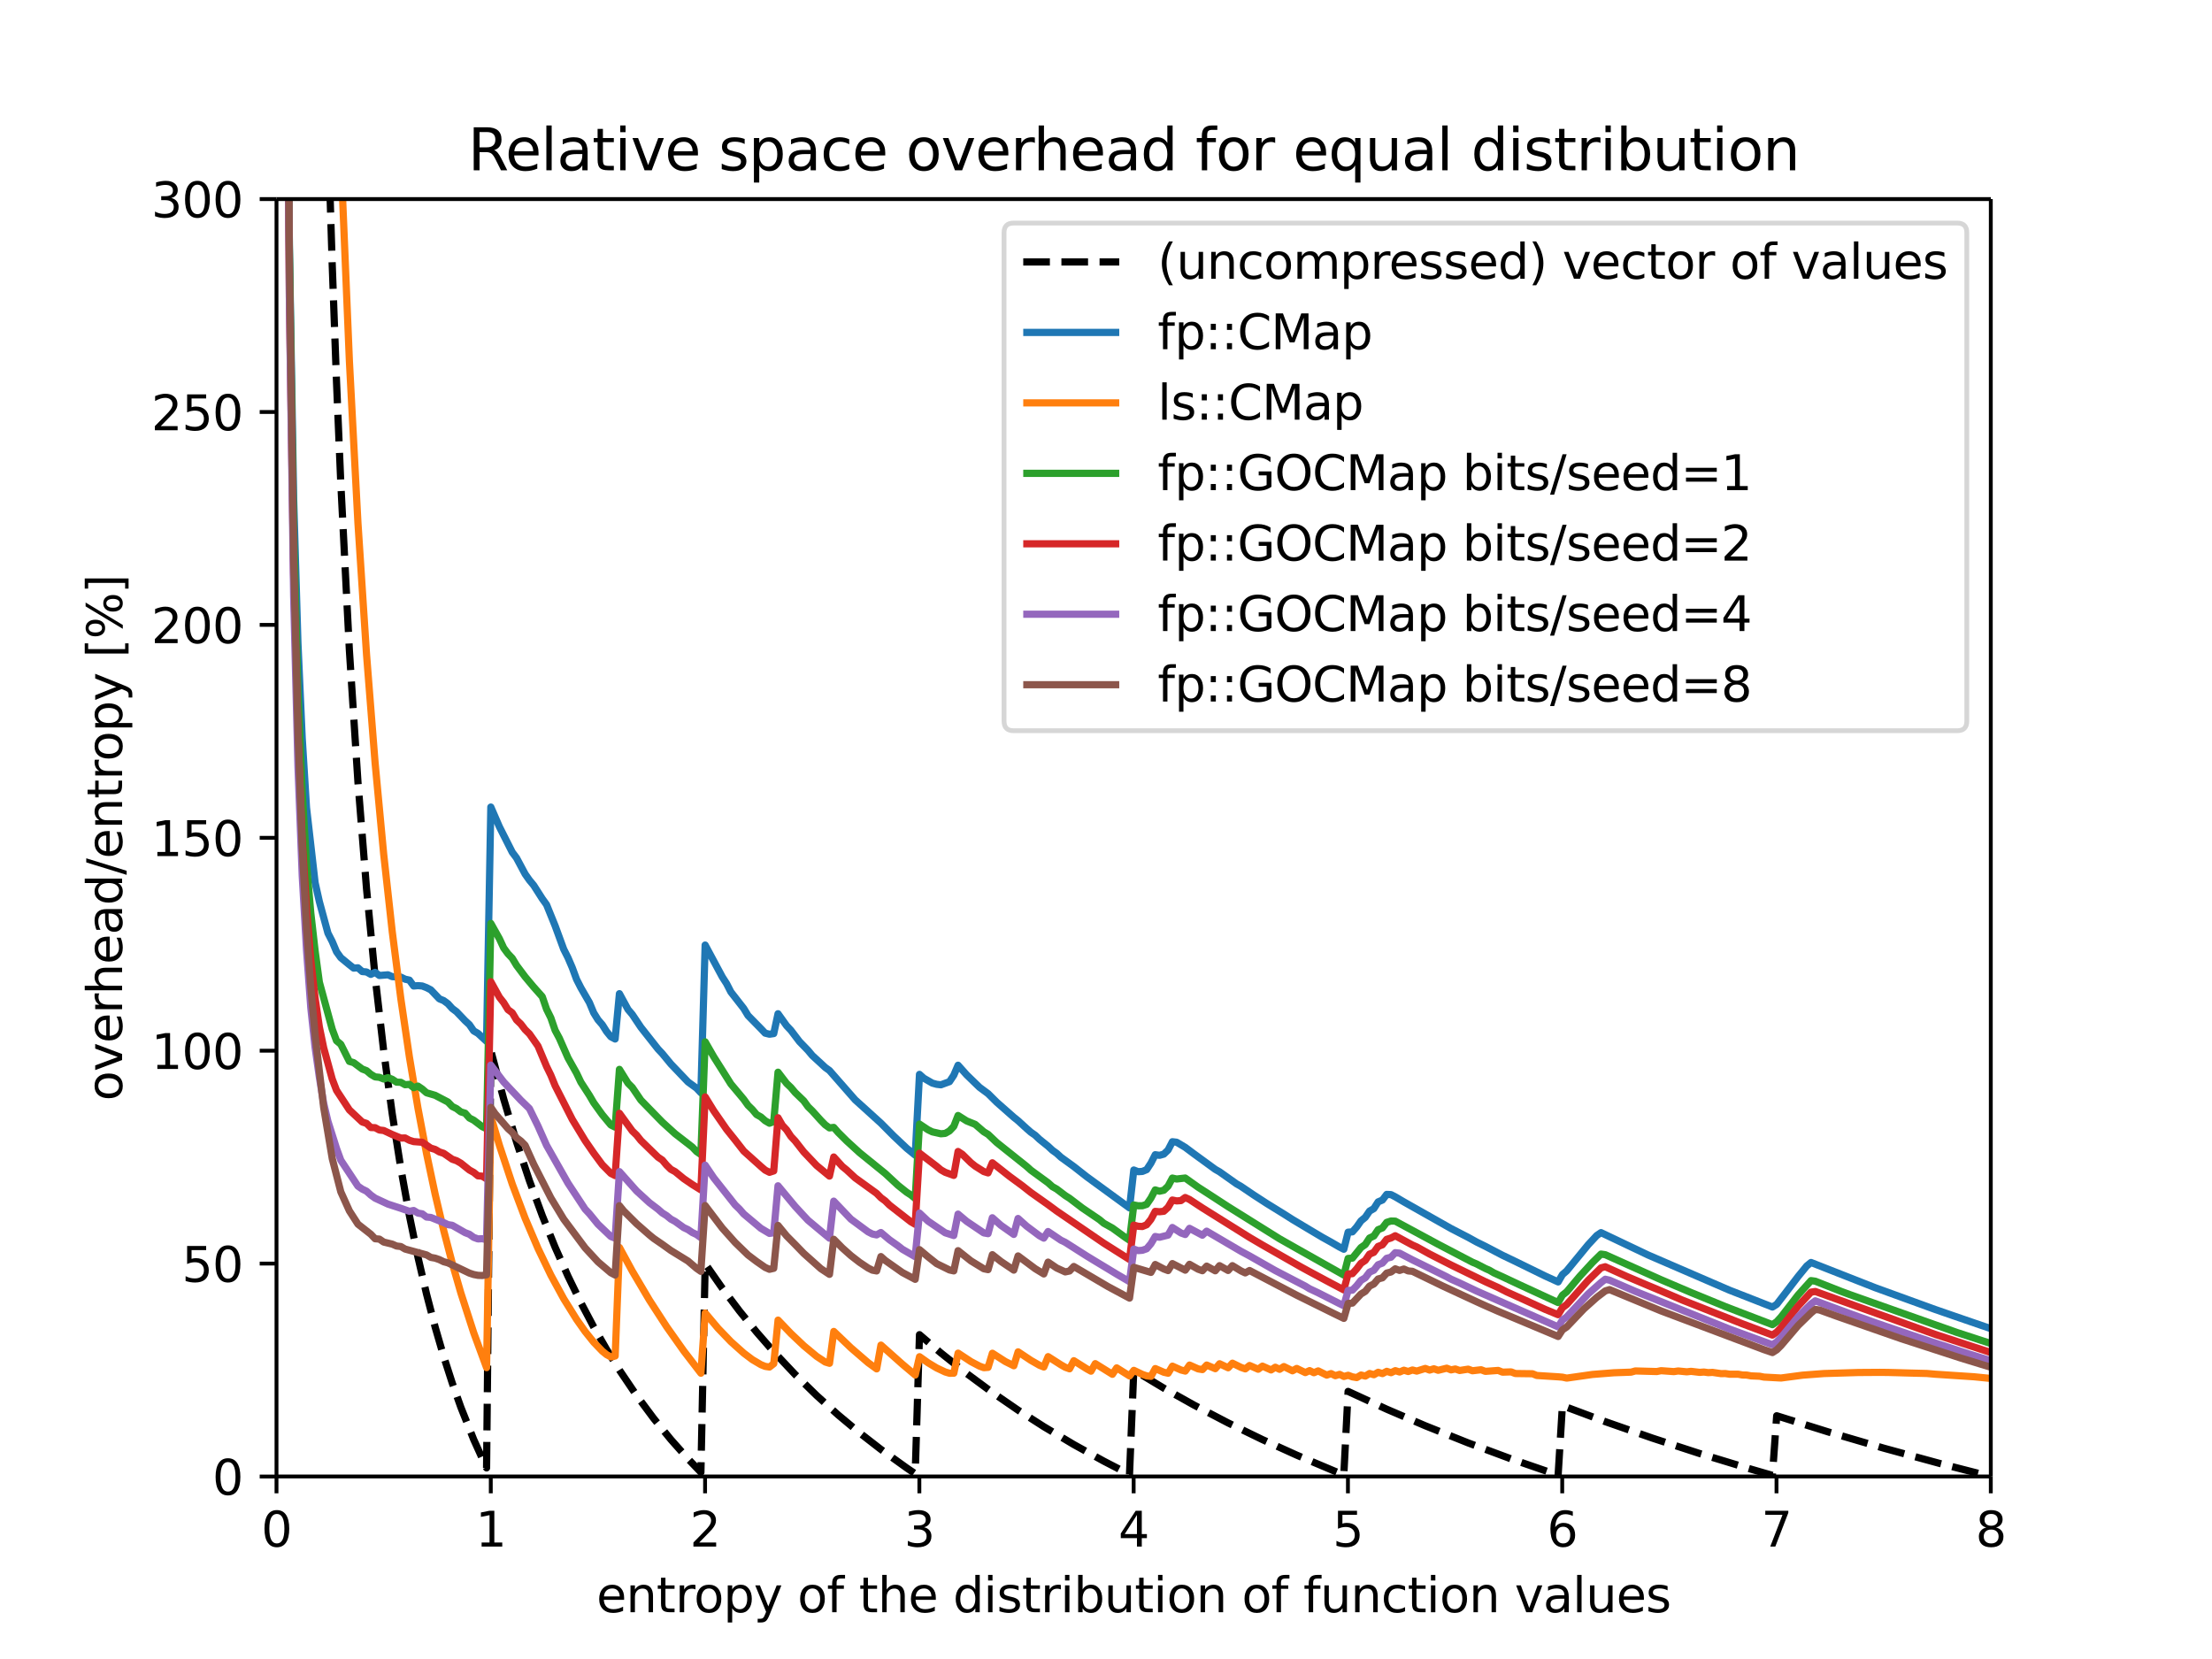 <?xml version="1.0" encoding="UTF-8"?>
<!DOCTYPE svg  PUBLIC '-//W3C//DTD SVG 1.1//EN'  'http://www.w3.org/Graphics/SVG/1.1/DTD/svg11.dtd'>
<svg width="460.8pt" height="345.6pt" version="1.1" viewBox="0 0 460.8 345.6" xmlns="http://www.w3.org/2000/svg" xmlns:xlink="http://www.w3.org/1999/xlink">
 <defs>
  <style type="text/css">*{stroke-linejoin: round; stroke-linecap: butt}</style>
 </defs>
 <g id="figure_1">
  <g id="patch_1">
   <path d="m0 345.6h460.8v-345.6h-460.8z" fill="#fff" fill-opacity=".8"/>
  </g>
  <g id="axes_1">
   <g id="patch_2">
    <path d="m57.6 307.58h357.12v-266.11h-357.12z" fill="#fff"/>
   </g>
   <g id="matplotlib.axis_1">
    <g id="xtick_1">
     <g id="line2d_1">
      <defs>
       <path id="mb10ce6ba19" d="m0 0v3.5" stroke="#000" stroke-width=".8"/>
      </defs>
      <use x="57.6" y="307.584" stroke="#000000" stroke-width=".8" xlink:href="#mb10ce6ba19"/>
     </g>
     <g id="text_1">
      <!-- 0 -->
      <g transform="translate(54.419 322.18) scale(.1 -.1)">
       <defs>
        <path id="DejaVuSans-30" transform="scale(.016)" d="m2034 4250q-487 0-733-480-245-479-245-1442 0-959 245-1439 246-480 733-480 491 0 736 480 246 480 246 1439 0 963-246 1442-245 480-736 480zm0 500q785 0 1199-621 414-620 414-1801 0-1178-414-1799-414-620-1199-620-784 0-1198 620-414 621-414 1799 0 1181 414 1801 414 621 1198 621z"/>
       </defs>
       <use xlink:href="#DejaVuSans-30"/>
      </g>
     </g>
    </g>
    <g id="xtick_2">
     <g id="line2d_2">
      <use x="102.24" y="307.584" stroke="#000000" stroke-width=".8" xlink:href="#mb10ce6ba19"/>
     </g>
     <g id="text_2">
      <!-- 1 -->
      <g transform="translate(99.059 322.18) scale(.1 -.1)">
       <defs>
        <path id="DejaVuSans-31" transform="scale(.016)" d="m794 531h1031v3560l-1122-225v575l1116 225h631v-4135h1031v-531h-2687v531z"/>
       </defs>
       <use xlink:href="#DejaVuSans-31"/>
      </g>
     </g>
    </g>
    <g id="xtick_3">
     <g id="line2d_3">
      <use x="146.88" y="307.584" stroke="#000000" stroke-width=".8" xlink:href="#mb10ce6ba19"/>
     </g>
     <g id="text_3">
      <!-- 2 -->
      <g transform="translate(143.7 322.18) scale(.1 -.1)">
       <defs>
        <path id="DejaVuSans-32" transform="scale(.016)" d="m1228 531h2203v-531h-2962v531q359 372 979 998 621 627 780 809 303 340 423 576 121 236 121 464 0 372-261 606-261 235-680 235-297 0-627-103-329-103-704-313v638q381 153 712 231 332 78 607 78 725 0 1156-363 431-362 431-968 0-288-108-546-107-257-392-607-78-91-497-524-418-433-1181-1211z"/>
       </defs>
       <use xlink:href="#DejaVuSans-32"/>
      </g>
     </g>
    </g>
    <g id="xtick_4">
     <g id="line2d_4">
      <use x="191.52" y="307.584" stroke="#000000" stroke-width=".8" xlink:href="#mb10ce6ba19"/>
     </g>
     <g id="text_4">
      <!-- 3 -->
      <g transform="translate(188.34 322.18) scale(.1 -.1)">
       <defs>
        <path id="DejaVuSans-33" transform="scale(.016)" d="m2597 2516q453-97 707-404 255-306 255-756 0-690-475-1069-475-378-1350-378-293 0-604 58t-642 174v609q262-153 574-231 313-78 654-78 593 0 904 234t311 681q0 413-289 645-289 233-804 233h-544v519h569q465 0 712 186t247 536q0 359-255 551-254 193-729 193-260 0-557-57-297-56-653-174v562q360 100 674 150t592 50q719 0 1137-327 419-326 419-882 0-388-222-655t-631-370z"/>
       </defs>
       <use xlink:href="#DejaVuSans-33"/>
      </g>
     </g>
    </g>
    <g id="xtick_5">
     <g id="line2d_5">
      <use x="236.16" y="307.584" stroke="#000000" stroke-width=".8" xlink:href="#mb10ce6ba19"/>
     </g>
     <g id="text_5">
      <!-- 4 -->
      <g transform="translate(232.98 322.18) scale(.1 -.1)">
       <defs>
        <path id="DejaVuSans-34" transform="scale(.016)" d="m2419 4116-1594-2491h1594v2491zm-166 550h794v-3041h666v-525h-666v-1100h-628v1100h-2106v609l1940 2957z"/>
       </defs>
       <use xlink:href="#DejaVuSans-34"/>
      </g>
     </g>
    </g>
    <g id="xtick_6">
     <g id="line2d_6">
      <use x="280.8" y="307.584" stroke="#000000" stroke-width=".8" xlink:href="#mb10ce6ba19"/>
     </g>
     <g id="text_6">
      <!-- 5 -->
      <g transform="translate(277.62 322.18) scale(.1 -.1)">
       <defs>
        <path id="DejaVuSans-35" transform="scale(.016)" d="m691 4666h2478v-532h-1900v-1143q137 47 274 70 138 23 276 23 781 0 1237-428 457-428 457-1159 0-753-469-1171-469-417-1322-417-294 0-599 50-304 50-629 150v635q281-153 581-228t634-75q541 0 856 284 316 284 316 772 0 487-316 771-315 285-856 285-253 0-505-56-251-56-513-175v2344z"/>
       </defs>
       <use xlink:href="#DejaVuSans-35"/>
      </g>
     </g>
    </g>
    <g id="xtick_7">
     <g id="line2d_7">
      <use x="325.44" y="307.584" stroke="#000000" stroke-width=".8" xlink:href="#mb10ce6ba19"/>
     </g>
     <g id="text_7">
      <!-- 6 -->
      <g transform="translate(322.26 322.18) scale(.1 -.1)">
       <defs>
        <path id="DejaVuSans-36" transform="scale(.016)" d="m2113 2584q-425 0-674-291-248-290-248-796 0-503 248-796 249-292 674-292t673 292q248 293 248 796 0 506-248 796-248 291-673 291zm1253 1979v-575q-238 112-480 171-242 60-480 60-625 0-955-422-329-422-376-1275 184 272 462 417 279 145 613 145 703 0 1111-427 408-426 408-1160 0-719-425-1154-425-434-1131-434-810 0-1238 620-428 621-428 1799 0 1106 525 1764t1409 658q238 0 480-47t505-140z"/>
       </defs>
       <use xlink:href="#DejaVuSans-36"/>
      </g>
     </g>
    </g>
    <g id="xtick_8">
     <g id="line2d_8">
      <use x="370.08" y="307.584" stroke="#000000" stroke-width=".8" xlink:href="#mb10ce6ba19"/>
     </g>
     <g id="text_8">
      <!-- 7 -->
      <g transform="translate(366.9 322.18) scale(.1 -.1)">
       <defs>
        <path id="DejaVuSans-37" transform="scale(.016)" d="m525 4666h3e3v-269l-1694-4397h-659l1594 4134h-2241v532z"/>
       </defs>
       <use xlink:href="#DejaVuSans-37"/>
      </g>
     </g>
    </g>
    <g id="xtick_9">
     <g id="line2d_9">
      <use x="414.72" y="307.584" stroke="#000000" stroke-width=".8" xlink:href="#mb10ce6ba19"/>
     </g>
     <g id="text_9">
      <!-- 8 -->
      <g transform="translate(411.54 322.18) scale(.1 -.1)">
       <defs>
        <path id="DejaVuSans-38" transform="scale(.016)" d="m2034 2216q-450 0-708-241-257-241-257-662 0-422 257-663 258-241 708-241t709 242q260 243 260 662 0 421-258 662-257 241-711 241zm-631 268q-406 100-633 378-226 279-226 679 0 559 398 884 399 325 1092 325 697 0 1094-325t397-884q0-400-227-679-226-278-629-378 456-106 710-416 255-309 255-755 0-679-414-1042-414-362-1186-362-771 0-1186 362-414 363-414 1042 0 446 256 755 257 310 713 416zm-231 997q0-362 226-565 227-203 636-203 407 0 636 203 230 203 230 565 0 363-230 566-229 203-636 203-409 0-636-203-226-203-226-566z"/>
       </defs>
       <use xlink:href="#DejaVuSans-38"/>
      </g>
     </g>
    </g>
    <g id="text_10">
     <!-- entropy of the distribution of function values -->
     <g transform="translate(124.26 335.86) scale(.1 -.1)">
      <defs>
       <path id="DejaVuSans-65" transform="scale(.016)" d="m3597 1894v-281h-2644q38-594 358-905t892-311q331 0 642 81t618 244v-544q-310-131-635-200t-659-69q-838 0-1327 487-489 488-489 1320 0 859 464 1363 464 505 1252 505 706 0 1117-455 411-454 411-1235zm-575 169q-6 471-264 752-258 282-683 282-481 0-770-272t-333-766l2050 4z"/>
       <path id="DejaVuSans-6e" transform="scale(.016)" d="m3513 2113v-2113h-575v2094q0 497-194 743-194 247-581 247-466 0-735-297-269-296-269-809v-1978h-578v3500h578v-544q207 316 486 472 280 156 646 156 603 0 912-373 310-373 310-1098z"/>
       <path id="DejaVuSans-74" transform="scale(.016)" d="m1172 4494v-994h1184v-447h-1184v-1900q0-428 117-550t477-122h590v-481h-590q-666 0-919 248-253 249-253 905v1900h-422v447h422v994h578z"/>
       <path id="DejaVuSans-72" transform="scale(.016)" d="m2631 2963q-97 56-211 82-114 27-251 27-488 0-749-317t-261-911v-1844h-578v3500h578v-544q182 319 472 473 291 155 707 155 59 0 131-8 72-7 159-23l3-590z"/>
       <path id="DejaVuSans-6f" transform="scale(.016)" d="m1959 3097q-462 0-731-361t-269-989 267-989q268-361 733-361 460 0 728 362 269 363 269 988 0 622-269 986-268 364-728 364zm0 487q750 0 1178-488 429-487 429-1349 0-859-429-1349-428-489-1178-489-753 0-1180 489-426 490-426 1349 0 862 426 1349 427 488 1180 488z"/>
       <path id="DejaVuSans-70" transform="scale(.016)" d="m1159 525v-1856h-578v4831h578v-531q182 312 458 463 277 152 661 152 638 0 1036-506 399-506 399-1331t-399-1332q-398-506-1036-506-384 0-661 152-276 152-458 464zm1957 1222q0 634-261 995t-717 361q-457 0-718-361t-261-995 261-995 718-361q456 0 717 361t261 995z"/>
       <path id="DejaVuSans-79" transform="scale(.016)" d="m2059-325q-243-625-475-815-231-191-618-191h-460v481h338q237 0 368 113 132 112 291 531l103 262-1415 3444h609l1094-2737 1094 2737h609l-1538-3825z"/>
       <path id="DejaVuSans-66" transform="scale(.016)" d="m2375 4863v-479h-550q-309 0-430-125-120-125-120-450v-309h947v-447h-947v-3053h-578v3053h-550v447h550v244q0 584 272 851 272 268 862 268h544z"/>
       <path id="DejaVuSans-68" transform="scale(.016)" d="m3513 2113v-2113h-575v2094q0 497-194 743-194 247-581 247-466 0-735-297-269-296-269-809v-1978h-578v4863h578v-1907q207 316 486 472 280 156 646 156 603 0 912-373 310-373 310-1098z"/>
       <path id="DejaVuSans-64" transform="scale(.016)" d="m2906 2969v1894h575v-4863h-575v525q-181-312-458-464-276-152-664-152-634 0-1033 506-398 507-398 1332t398 1331q399 506 1033 506 388 0 664-152 277-151 458-463zm-1959-1222q0-634 261-995t717-361 718 361q263 361 263 995t-263 995q-262 361-718 361t-717-361-261-995z"/>
       <path id="DejaVuSans-69" transform="scale(.016)" d="m603 3500h575v-3500h-575v3500zm0 1363h575v-729h-575v729z"/>
       <path id="DejaVuSans-73" transform="scale(.016)" d="m2834 3397v-544q-243 125-506 187-262 63-544 63-428 0-642-131t-214-394q0-200 153-314t616-217l197-44q612-131 870-370t258-667q0-488-386-773-386-284-1061-284-281 0-586 55t-642 164v594q319-166 628-249 309-82 613-82 406 0 624 139 219 139 219 392 0 234-158 359-157 125-692 241l-200 47q-534 112-772 345-237 233-237 639 0 494 350 762 350 269 994 269 318 0 599-47 282-46 519-140z"/>
       <path id="DejaVuSans-62" transform="scale(.016)" d="m3116 1747q0 634-261 995t-717 361q-457 0-718-361t-261-995 261-995 718-361q456 0 717 361t261 995zm-1957 1222q182 312 458 463 277 152 661 152 638 0 1036-506 399-506 399-1331t-399-1332q-398-506-1036-506-384 0-661 152-276 152-458 464v-525h-578v4863h578v-1894z"/>
       <path id="DejaVuSans-75" transform="scale(.016)" d="m544 1381v2119h575v-2097q0-497 193-746 194-248 582-248 465 0 735 297 271 297 271 810v1984h575v-3500h-575v538q-209-319-486-474-276-155-642-155-603 0-916 375-312 375-312 1097zm1447 2203z"/>
       <path id="DejaVuSans-63" transform="scale(.016)" d="m3122 3366v-538q-244 135-489 202t-495 67q-560 0-870-355-309-354-309-995t309-996q310-354 870-354 250 0 495 67t489 202v-532q-241-112-499-168-257-57-548-57-791 0-1257 497-465 497-465 1341 0 856 470 1346 471 491 1290 491 265 0 518-55 253-54 491-163z"/>
       <path id="DejaVuSans-76" transform="scale(.016)" d="m191 3500h609l1094-2937 1094 2937h609l-1313-3500h-781l-1312 3500z"/>
       <path id="DejaVuSans-61" transform="scale(.016)" d="m2194 1759q-697 0-966-159t-269-544q0-306 202-486 202-179 548-179 479 0 768 339t289 901v128h-572zm1147 238v-1997h-575v531q-197-318-491-470t-719-152q-537 0-855 302-317 302-317 808 0 590 395 890 396 300 1180 300h807v57q0 397-261 614t-733 217q-300 0-585-72-284-72-546-216v532q315 122 612 182 297 61 578 61 760 0 1135-394 375-393 375-1193z"/>
       <path id="DejaVuSans-6c" transform="scale(.016)" d="m603 4863h575v-4863h-575v4863z"/>
      </defs>
      <use xlink:href="#DejaVuSans-65"/>
      <use x="61.523" xlink:href="#DejaVuSans-6e"/>
      <use x="124.902" xlink:href="#DejaVuSans-74"/>
      <use x="164.111" xlink:href="#DejaVuSans-72"/>
      <use x="202.975" xlink:href="#DejaVuSans-6f"/>
      <use x="264.156" xlink:href="#DejaVuSans-70"/>
      <use x="327.633" xlink:href="#DejaVuSans-79"/>
      <use x="386.812" xlink:href="#DejaVuSans-20"/>
      <use x="418.6" xlink:href="#DejaVuSans-6f"/>
      <use x="479.781" xlink:href="#DejaVuSans-66"/>
      <use x="514.986" xlink:href="#DejaVuSans-20"/>
      <use x="546.773" xlink:href="#DejaVuSans-74"/>
      <use x="585.982" xlink:href="#DejaVuSans-68"/>
      <use x="649.361" xlink:href="#DejaVuSans-65"/>
      <use x="710.885" xlink:href="#DejaVuSans-20"/>
      <use x="742.672" xlink:href="#DejaVuSans-64"/>
      <use x="806.148" xlink:href="#DejaVuSans-69"/>
      <use x="833.932" xlink:href="#DejaVuSans-73"/>
      <use x="886.031" xlink:href="#DejaVuSans-74"/>
      <use x="925.24" xlink:href="#DejaVuSans-72"/>
      <use x="966.354" xlink:href="#DejaVuSans-69"/>
      <use x="994.137" xlink:href="#DejaVuSans-62"/>
      <use x="1057.613" xlink:href="#DejaVuSans-75"/>
      <use x="1120.992" xlink:href="#DejaVuSans-74"/>
      <use x="1160.201" xlink:href="#DejaVuSans-69"/>
      <use x="1187.984" xlink:href="#DejaVuSans-6f"/>
      <use x="1249.166" xlink:href="#DejaVuSans-6e"/>
      <use x="1312.545" xlink:href="#DejaVuSans-20"/>
      <use x="1344.332" xlink:href="#DejaVuSans-6f"/>
      <use x="1405.514" xlink:href="#DejaVuSans-66"/>
      <use x="1440.719" xlink:href="#DejaVuSans-20"/>
      <use x="1472.506" xlink:href="#DejaVuSans-66"/>
      <use x="1507.711" xlink:href="#DejaVuSans-75"/>
      <use x="1571.09" xlink:href="#DejaVuSans-6e"/>
      <use x="1634.469" xlink:href="#DejaVuSans-63"/>
      <use x="1689.449" xlink:href="#DejaVuSans-74"/>
      <use x="1728.658" xlink:href="#DejaVuSans-69"/>
      <use x="1756.441" xlink:href="#DejaVuSans-6f"/>
      <use x="1817.623" xlink:href="#DejaVuSans-6e"/>
      <use x="1881.002" xlink:href="#DejaVuSans-20"/>
      <use x="1912.789" xlink:href="#DejaVuSans-76"/>
      <use x="1971.969" xlink:href="#DejaVuSans-61"/>
      <use x="2033.248" xlink:href="#DejaVuSans-6c"/>
      <use x="2061.031" xlink:href="#DejaVuSans-75"/>
      <use x="2124.41" xlink:href="#DejaVuSans-65"/>
      <use x="2185.934" xlink:href="#DejaVuSans-73"/>
     </g>
    </g>
   </g>
   <g id="matplotlib.axis_2">
    <g id="ytick_1">
     <g id="line2d_10">
      <defs>
       <path id="ma8cc86ef80" d="m0 0h-3.5" stroke="#000" stroke-width=".8"/>
      </defs>
      <use x="57.6" y="307.584" stroke="#000000" stroke-width=".8" xlink:href="#ma8cc86ef80"/>
     </g>
     <g id="text_11">
      <!-- 0 -->
      <g transform="translate(44.238 311.38) scale(.1 -.1)">
       <use xlink:href="#DejaVuSans-30"/>
      </g>
     </g>
    </g>
    <g id="ytick_2">
     <g id="line2d_11">
      <use x="57.6" y="263.232" stroke="#000000" stroke-width=".8" xlink:href="#ma8cc86ef80"/>
     </g>
     <g id="text_12">
      <!-- 50 -->
      <g transform="translate(37.875 267.03) scale(.1 -.1)">
       <use xlink:href="#DejaVuSans-35"/>
       <use x="63.623" xlink:href="#DejaVuSans-30"/>
      </g>
     </g>
    </g>
    <g id="ytick_3">
     <g id="line2d_12">
      <use x="57.6" y="218.88" stroke="#000000" stroke-width=".8" xlink:href="#ma8cc86ef80"/>
     </g>
     <g id="text_13">
      <!-- 100 -->
      <g transform="translate(31.512 222.68) scale(.1 -.1)">
       <use xlink:href="#DejaVuSans-31"/>
       <use x="63.623" xlink:href="#DejaVuSans-30"/>
       <use x="127.246" xlink:href="#DejaVuSans-30"/>
      </g>
     </g>
    </g>
    <g id="ytick_4">
     <g id="line2d_13">
      <use x="57.6" y="174.528" stroke="#000000" stroke-width=".8" xlink:href="#ma8cc86ef80"/>
     </g>
     <g id="text_14">
      <!-- 150 -->
      <g transform="translate(31.512 178.33) scale(.1 -.1)">
       <use xlink:href="#DejaVuSans-31"/>
       <use x="63.623" xlink:href="#DejaVuSans-35"/>
       <use x="127.246" xlink:href="#DejaVuSans-30"/>
      </g>
     </g>
    </g>
    <g id="ytick_5">
     <g id="line2d_14">
      <use x="57.6" y="130.176" stroke="#000000" stroke-width=".8" xlink:href="#ma8cc86ef80"/>
     </g>
     <g id="text_15">
      <!-- 200 -->
      <g transform="translate(31.512 133.98) scale(.1 -.1)">
       <use xlink:href="#DejaVuSans-32"/>
       <use x="63.623" xlink:href="#DejaVuSans-30"/>
       <use x="127.246" xlink:href="#DejaVuSans-30"/>
      </g>
     </g>
    </g>
    <g id="ytick_6">
     <g id="line2d_15">
      <use x="57.6" y="85.824" stroke="#000000" stroke-width=".8" xlink:href="#ma8cc86ef80"/>
     </g>
     <g id="text_16">
      <!-- 250 -->
      <g transform="translate(31.512 89.623) scale(.1 -.1)">
       <use xlink:href="#DejaVuSans-32"/>
       <use x="63.623" xlink:href="#DejaVuSans-35"/>
       <use x="127.246" xlink:href="#DejaVuSans-30"/>
      </g>
     </g>
    </g>
    <g id="ytick_7">
     <g id="line2d_16">
      <use x="57.6" y="41.472" stroke="#000000" stroke-width=".8" xlink:href="#ma8cc86ef80"/>
     </g>
     <g id="text_17">
      <!-- 300 -->
      <g transform="translate(31.512 45.271) scale(.1 -.1)">
       <use xlink:href="#DejaVuSans-33"/>
       <use x="63.623" xlink:href="#DejaVuSans-30"/>
       <use x="127.246" xlink:href="#DejaVuSans-30"/>
      </g>
     </g>
    </g>
    <g id="text_18">
     <!-- overhead/entropy [%] -->
     <g transform="translate(25.433 229.34) rotate(-90) scale(.1 -.1)">
      <defs>
       <path id="DejaVuSans-2f" transform="scale(.016)" d="m1625 4666h531l-1625-5260h-531l1625 5260z"/>
       <path id="DejaVuSans-5b" transform="scale(.016)" d="m550 4863h1325v-447h-750v-4813h750v-447h-1325v5707z"/>
       <path id="DejaVuSans-25" transform="scale(.016)" d="m4653 2053q-272 0-427-231-154-231-154-644 0-406 154-639 155-233 427-233 266 0 420 233 155 233 155 639 0 410-155 642-154 233-420 233zm0 397q494 0 784-344 291-343 291-928 0-584-292-927-292-342-783-342-500 0-791 342-290 343-290 927 0 588 292 930t789 342zm-3225 1903q-269 0-424-233-154-232-154-639 0-412 153-644 153-231 425-231t426 231q155 232 155 644 0 403-156 637-156 235-425 235zm2822 397h500l-2919-4841h-500l2919 4841zm-2822 0q494 0 787-342 294-342 294-927 0-590-292-931t-789-341-786 342q-289 343-289 930 0 582 290 925 291 344 785 344z"/>
       <path id="DejaVuSans-5d" transform="scale(.016)" d="m1947 4863v-5707h-1325v447h747v4813h-747v447h1325z"/>
      </defs>
      <use xlink:href="#DejaVuSans-6f"/>
      <use x="61.182" xlink:href="#DejaVuSans-76"/>
      <use x="120.361" xlink:href="#DejaVuSans-65"/>
      <use x="181.885" xlink:href="#DejaVuSans-72"/>
      <use x="221.248" xlink:href="#DejaVuSans-68"/>
      <use x="284.627" xlink:href="#DejaVuSans-65"/>
      <use x="346.15" xlink:href="#DejaVuSans-61"/>
      <use x="407.43" xlink:href="#DejaVuSans-64"/>
      <use x="470.906" xlink:href="#DejaVuSans-2f"/>
      <use x="504.598" xlink:href="#DejaVuSans-65"/>
      <use x="566.121" xlink:href="#DejaVuSans-6e"/>
      <use x="629.5" xlink:href="#DejaVuSans-74"/>
      <use x="668.709" xlink:href="#DejaVuSans-72"/>
      <use x="707.572" xlink:href="#DejaVuSans-6f"/>
      <use x="768.754" xlink:href="#DejaVuSans-70"/>
      <use x="832.23" xlink:href="#DejaVuSans-79"/>
      <use x="891.41" xlink:href="#DejaVuSans-20"/>
      <use x="923.197" xlink:href="#DejaVuSans-5b"/>
      <use x="962.211" xlink:href="#DejaVuSans-25"/>
      <use x="1057.23" xlink:href="#DejaVuSans-5d"/>
     </g>
    </g>
   </g>
   <g id="line2d_17">
    <path d="m67.578-1 0.74 27.829 0.893 28.417 0.893 24.356 0.893 21.109 1.786 34.765 1.786 27.449 1.786 22.223 1.786 18.358 1.786 15.42 1.786 13.137 1.786 11.325 1.786 9.863 1.786 8.667 1.786 7.677 1.786 6.847 1.786 6.145 1.786 5.546 1.786 5.03 2.679 6.725 2.678 5.901 0.893-86.878 2.679 10.041 2.679 8.965 2.679 8.053 2.679 7.273 2.679 6.602 2.679 6.019 2.679 5.51 2.679 5.064 2.679 4.669 2.679 4.319 3.572 5.279 3.572 4.799 3.571 4.382 3.571 4.016 2.679 2.799 0.893-43.449 3.572 5.117 3.571 4.737 3.571 4.399 3.571 4.096 4.464 4.739 4.464 4.363 4.465 4.03 4.464 3.734 4.464 3.469 5.357 3.851 1.786 1.215 0.893-28.969 4.465 3.815 5.357 4.265 5.357 3.958 5.357 3.684 5.357 3.437 6.25 3.729 6.25 3.459 5.357 2.771 0.893-21.728 6.25 3.749 6.25 3.504 7.143 3.734 7.143 3.474 7.143 3.24 8.036 3.395 1.786 0.721 0.893-17.383 8.036 3.698 8.036 3.45 8.929 3.571 8.929 3.323 9.822 3.399 0.893-14.486 8.928 3.338 9.821 3.432 9.821 3.204 10.714 3.262 4.464 1.293 0.893-12.417 10.715 3.36 11.607 3.397 11.607 3.17 10.682 2.735" clip-path="url(#pe9d370370b)" fill="none" stroke="#000" stroke-dasharray="5.55,2.4" stroke-width="1.5"/>
   </g>
   <g id="line2d_18">
    <path d="m59.864-1 0.416 51.944 0.893 52.923 0.893 30.027 0.893 19.872 0.893 14.453 1.786 15.63 0.893 3.98 1.786 6.565 0.893 1.74 0.893 2.127 0.893 1.242 1.786 1.47 0.893 0.701 0.893-0.062 0.893 0.779 0.893 0.082 0.893 0.505 0.893-0.421 0.893 0.656 1.786-0.144 0.893 0.385 1.786 0.092 0.893 0.436 0.893 0.192 0.893 1.226 0.893-0.076 0.893 0.074 0.893 0.343 0.893 0.462 1.786 1.875 0.893 0.362 0.893 0.659 0.893 0.987 0.893 0.671 1.786 1.874 0.893 0.824 0.893 1.297 0.893 0.516 1.786 1.652 0.893-48.796 1.786 4.114 2.679 5.3 0.893 1.192 1.786 3.343 0.893 1.274 0.893 1.076 1.786 2.795 0.893 1.241 1.786 4.407 1.786 4.873 0.893 1.77 0.893 2.079 0.893 2.423 0.893 1.754 1.786 3.091 0.893 2.14 0.893 1.437 0.893 1.034 0.893 1.408 0.893 1.098 0.893 0.471 0.893-9.445 1.786 3.279 0.893 1.052 1.786 2.667 3.571 4.53 0.893 0.952 1.786 2.163 3.571 3.742 1.786 1.302 0.893 0.95 0.893-30.765 3.572 6.646 0.893 1.389 0.893 1.739 2.679 3.432 0.893 1.474 2.679 2.734 0.893 0.938 0.893 0.224 0.893-0.131 0.893-4.135 1.786 2.497 0.893 0.946 1.786 2.351 1.786 1.843 0.893 1.07 1.786 1.639 0.893 0.834 0.893 0.646 5.358 6.111 1.786 1.612 3.571 3.239 2.679 2.693 2.679 2.526 1.786 1.455 0.893-16.833 0.893 0.798 1.786 1.026 0.893 0.246 0.893 0.105 1.786-0.652 0.893-1.339 0.893-2.086 1.786 2 2.679 2.597 1.786 1.321 1.786 1.773 3.571 3.148 0.893 0.718 1.786 1.635 0.893 0.778 0.893 0.621 0.893 0.848 1.786 1.434 0.893 0.833 0.893 0.641 0.893 0.818 2.678 1.94 2.679 2.106 8.928 6.513 0.893-7.898 0.893 0.351 0.893-0.054 0.893-0.37 0.893-1.362 0.893-1.75 0.893 0.13 0.893-0.253 0.893-0.857 0.893-1.726 0.893 0.104 1.786 1.062 1.786 1.335 4.464 3.254 0.893 0.508 3.571 2.528 0.893 0.508 2.679 1.811 2.679 1.738 3.572 2.203 1.786 1.137 3.571 2.137 2.679 1.592 1.786 0.99 1.786 1.036 0.893 0.453 0.893-3.554 0.893-0.067 0.893-1.015 0.893-1.271 0.893-0.736 0.893-1.305 0.893-0.516 0.893-1.401 0.893-0.379 0.893-1.176 0.893 0.037 0.893 0.462 1.786 1.05 9.822 5.549 3.571 1.844 1.786 0.985 1.786 0.878 3.572 1.864 2.679 1.283 6.25 3.057 2.679 1.222 0.893-1.531 0.893-0.774 4.464-5.436 1.786-1.923 0.893-0.608 9.821 4.668 16.964 7.333 3.572 1.393 5.357 2.104 0.893-0.562 1.786-2.315 2.679-3.495 1.786-2.183 0.893-0.722 13.393 5.26 12.5 4.538 3.571 1.236 2.679 0.923 5.325 1.828v0" clip-path="url(#pe9d370370b)" fill="none" stroke="#1f77b4" stroke-linecap="square" stroke-width="1.5"/>
   </g>
   <g id="line2d_19">
    <path d="m69.884-1 0.22 7.371 0.893 25.993 1.786 42.811 1.786 33.808 1.786 27.353 1.786 22.607 1.786 18.99 1.786 16.179 1.786 13.94 1.786 12.149 1.786 10.674 1.786 9.446 1.786 8.437 1.786 7.573 1.786 6.824 1.786 6.198 2.679 8.284 2.678 7.268 0.893-52.336 1.786 6.037 2.679 8.075 2.679 7.114 2.679 6.283 2.679 5.565 2.679 4.916 2.679 4.304 1.786 2.53 1.786 2.225 1.786 1.854 0.893 0.722 0.893 0.477 0.893-0.192 0.893-22.599 2.679 4.929 3.572 6.047 3.571 5.516 3.571 5.05 3.571 4.644 0.893-12.544 2.679 3.185 2.679 2.784 2.679 2.395 1.786 1.344 1.786 1.056 0.893 0.358 0.893 0.13 0.893-0.703 0.893-9.069 2.679 2.798 2.679 2.535 2.679 2.219 1.786 1.175 0.893 0.271 0.893-6.637 3.572 3.417 3.571 3.083 1.786 1.298 0.893-4.953 4.464 3.976 2.679 2.259 0.893-3.819 1.786 1.268 1.786 1.078 1.786 0.84 0.893 0.262 0.893-0.009 0.893-4.183 2.679 1.767 1.786 0.94 0.893 0.329 0.893-0.073 0.893-2.942 2.679 1.719 1.786 0.889 0.893-2.898 2.679 1.785 1.786 1.021 0.893 0.35 0.893-2.157 2.679 1.711 0.893 0.506 0.893 0.32 0.893-1.688 2.679 1.685 0.893 0.496 0.893-1.57 3.571 2.218 0.893-1.337 2.679 1.678 0.893-1.161 1.786 0.849 0.893 0.302 0.893 0.093 0.893-1.618 1.786 0.771 0.893 0.2 0.893-1.474 1.786 0.802 0.893 0.224 0.893-1.253 1.786 0.797 0.893 0.146 0.893-0.946 1.786 0.755 0.893-1.026 1.786 0.838 0.893-0.957 1.786 0.877 0.893 0.311 0.893-0.707 1.786 0.781 0.893-0.649 1.786 0.796 0.893-0.566 0.893 0.433 0.893-0.572 1.786 0.881 0.893-0.489 1.786 0.865 0.893-0.413 0.893 0.439 0.893-0.379 1.786 0.878 0.893-0.32 0.893 0.44 0.893-0.28 0.893 0.441 0.893-0.248 0.893 0.333 0.893 0.15 0.893-0.536 0.893 0.221 0.893-0.54 0.893 0.256 0.893-0.511 0.893 0.275 0.893-0.471 0.893 0.284 0.893-0.425 0.893 0.282 0.893-0.374 0.893 0.27 0.893-0.317 0.893 0.23 1.786-0.552 0.893 0.34 0.893-0.266 0.893 0.313 1.786-0.44 0.893 0.351 0.893-0.186 0.893 0.313 1.786-0.277 0.893 0.334 1.786-0.21 0.893 0.337 2.679-0.195 0.893 0.36 1.786-0.058 0.893 0.341 3.571 0.048 0.893 0.358 4.464 0.281 0.893 0.078 0.893 0.192 5.357-0.764 4.464-0.352 3.571-0.126 0.893-0.252 4.464 0.126 0.893-0.178 2.679 0.191 0.893-0.131 1.786 0.177 0.893-0.101 1.786 0.213 0.893-0.068 0.893 0.122 0.893-0.052 1.786 0.262 0.893-0.017 0.893 0.138 1.786 0.002 0.893 0.16 0.893 0.018 0.893 0.166 1.786 0.074 0.893 0.178 3.572 0.192 4.465-0.592 4.464-0.339 7.143-0.216 4.464-0.031 1.786 0.019 1.786 0.046 2.679 0.077 3.572 0.091 1.786 0.156 8.036 0.529 3.539 0.354v0" clip-path="url(#pe9d370370b)" fill="none" stroke="#ff7f0e" stroke-linecap="square" stroke-width="1.5"/>
   </g>
   <g id="line2d_20">
    <path d="m59.884-1 0.397 52.84 0.893 58.991 0.893 33.317 0.893 20.797 0.893 15.021 0.893 10.226 0.893 7.815 0.893 6.603 2.679 9.796 0.893 2.396 0.893 0.74 1.786 3.565 0.893 0.261 1.786 1.33 0.893 0.338 0.893 0.762 0.893 0.537 0.893 0.088 0.893 0.349 0.893-0.281 0.893 0.343 0.893 0.595 0.893 0.038 0.893 0.501 0.893-0.081 0.893 0.696 0.893-0.331 0.893 0.61 0.893 0.784 1.786 0.522 2.679 1.401 0.893 0.932 0.893 0.439 0.893 0.685 0.893 0.267 0.893 1.007 0.893 0.454 1.786 1.352 0.893 0.433 0.893-42.779 1.786 3.184 0.893 1.929 0.893 1.206 0.893 0.943 0.893 1.48 1.786 2.382 1.786 2.135 1.786 2.006 0.893 2.603 0.893 1.805 0.893 2.596 0.893 1.671 1.786 4.07 1.786 3.184 0.893 1.876 1.786 2.762 0.893 1.527 1.786 2.488 1.786 2.153 0.893 0.443 0.893-12.034 1.786 2.873 0.893 0.897 1.786 2.631 4.464 4.582 2.679 2.433 3.571 2.768 0.893 0.938 0.893 0.613 0.893-23.472 1.786 3.108 1.786 2.825 1.786 2.843 1.786 2.129 0.893 1.071 0.893 1.244 0.893 0.874 0.893 1.057 0.893 0.5 0.893 0.787 0.893 0.518 0.893-0.334 0.893-10.294 1.786 2.331 0.893 0.849 0.893 1.058 1.786 1.724 0.893 1.227 0.893 0.874 1.786 1.978 0.893 0.914 0.893 0.648 0.893-0.106 0.893 1.018 1.786 1.781 2.679 2.45 5.357 4.343 2.679 2.488 1.786 1.421 0.893 0.577 0.893 0.732 0.893-15.504 1.786 1.192 0.893 0.433 1.786 0.399 0.893-0.081 0.893-0.511 0.893-0.939 0.893-2.28 1.786 1.129 1.786 0.723 1.786 1.537 0.893 0.54 1.786 1.692 6.25 4.984 0.893 0.802 3.571 2.604 0.893 0.806 0.893 0.503 1.786 1.355 0.893 0.566 2.679 2.041 3.571 2.423 0.893 0.746 1.786 0.994 2.679 1.94 0.893 0.595 0.893-7.344 0.893 0.174 0.893-0.004 0.893-0.294 0.893-1.31 0.893-1.699 0.893 0.271 0.893-0.202 0.893-0.851 0.893-1.681 0.893 0.196 1.786-0.207 2.679 1.91 1.786 1.15 4.464 2.904 10.714 6.692 3.572 2.023 2.679 1.507 7.143 4.028 0.893-3.463 0.893-0.065 1.786-2.203 0.893-0.623 0.893-1.361 0.893-0.42 0.893-1.316 0.893-0.362 0.893-1.162 0.893-0.282 0.893 0.025 8.929 4.815 7.143 3.736 0.893 0.375 1.786 0.926 0.893 0.395 0.893 0.524 1.786 0.809 3.571 1.677 8.036 3.705 0.893-1.536 0.893-0.706 2.679-3.186 2.679-2.913 1.786-1.76 0.893 0.129 11.607 5.208 6.25 2.665 7.143 2.931 2.679 1.032 7.143 2.738 0.893-0.61 0.893-0.976 3.571-4.613 2.679-2.978 0.893 0.127 5.357 2.109 1.786 0.66 22.321 7.895 7.111 2.319v0" clip-path="url(#pe9d370370b)" fill="none" stroke="#2ca02c" stroke-linecap="square" stroke-width="1.5"/>
   </g>
   <g id="line2d_21">
    <path d="m59.811-1 0.47 63.045 0.893 57.489 0.893 33.371 0.893 22.152 0.893 14.152 0.893 10.759 0.893 7.923 0.893 6.05 0.893 4.316 1.786 6.535 0.893 2.344 2.679 4.08 2.679 2.517 0.893 0.289 0.893 0.866 0.893 0.026 0.893 0.486 0.893 0.103 1.786 0.835 1.786 0.738 0.893-0.017 0.893 0.479 0.893 0.277 1.786 0.14 1.786 1.22 0.893 0.268 0.893 0.524 0.893 0.291 1.786 1.235 0.893 0.304 0.893 0.512 1.786 1.427 0.893 0.494 0.893 0.721 0.893 0.067 0.893 0.557 0.893-41.058 1.786 3.225 0.893 1.129 0.893 1.46 0.893 0.65 0.893 1.493 0.893 0.851 0.893 1.165 0.893 0.877 1.786 2.542 1.786 4.254 0.893 1.825 0.893 2.188 3.571 7.022 2.679 4.417 1.786 2.594 1.786 2.421 1.786 1.813 0.893 0.456 0.893-12.983 2.679 3.687 0.893 0.862 0.893 1.12 3.571 3.476 0.893 0.6 0.893 1.065 0.893 0.87 0.893 0.482 1.786 1.459 1.786 1.22 1.786 1.114 0.893-19.368 1.786 2.9 2.679 3.867 1.786 2.229 1.786 2.292 3.571 3.208 0.893 0.761 0.893 0.456 0.893-0.288 0.893-11.08 0.893 1.561 0.893 0.967 0.893 1.359 0.893 0.951 1.786 2.284 2.679 2.827 2.678 2.209 0.893-3.984 1.786 1.97 0.893 0.728 1.786 1.655 4.464 3.225 0.893 0.906 0.893 0.656 0.893 0.88 4.464 3.484 0.893 0.519 0.893-14.823 3.572 2.738 0.893 0.749 0.893 0.509 1.786 0.641 0.893-4.982 0.893 0.588 1.786 1.753 0.893 0.713 1.786 1.128 0.893 0.279 0.893-2.105 3.571 2.818 2.679 1.966 1.786 1.407 3.571 2.527 1.786 1.32 9.821 6.707 5.357 3.39 0.893-7.153 0.893 0.239 0.893 0.052 0.893-0.365 0.893-1.117 0.893-1.672 0.893 0.078 0.893-0.094 0.893-0.825 0.893-1.52 0.893 0.183 0.893-0.064 0.893-0.646 0.893 0.41 2.679 1.756 9.822 6.144 2.679 1.573 8.036 4.584 1.786 0.975 3.571 1.918 3.571 1.885 0.893-3.318 0.893-0.062 0.893-0.994 0.893-1.166 0.893-0.595 0.893-1.302 0.893-0.38 0.893-1.234 0.893-0.338 0.893-1.138 0.893-0.28 0.893-0.475 3.571 1.932 0.893 0.388 2.679 1.485 4.464 2.278 7.143 3.484 2.679 1.216 1.786 0.91 3.571 1.613 4.464 2.043 2.679 1.103 0.893-1.448 0.893-0.671 4.464-5.023 2.679-2.612 0.893-0.24 4.464 2.016 4.464 1.895 1.786 0.744 5.357 2.3 12.5 4.932 6.25 2.352 0.893-0.611 0.893-0.933 3.571-4.504 2.679-2.895 0.893-0.143 25 8.947 11.575 3.779v0" clip-path="url(#pe9d370370b)" fill="none" stroke="#d62728" stroke-linecap="square" stroke-width="1.5"/>
   </g>
   <g id="line2d_22">
    <path d="m59.84-1 0.441 63.045 0.893 62.176 0.893 35.307 0.893 22.893 0.893 15.427 0.893 12.095 0.893 8.243 0.893 6.242 0.893 5.412 0.893 3.758 1.786 5.64 0.893 2.454 3.571 5.406 0.893 0.612 0.893 0.437 0.893 0.807 0.893 0.641 2.679 1.243 2.679 0.872 1.786 0.628 0.893-0.17 0.893 0.542 0.893 0.155 0.893 0.669 0.893 0.082 2.679 1.071 0.893 0.426 0.893 0.141 2.679 1.531 0.893 0.337 0.893 0.644 0.893 0.325 0.893-0.046 0.893 0.201 0.893-36.367 2.679 3.518 3.572 3.803 1.786 1.728 1.786 3.645 1.786 4.024 4.465 7.874 3.571 5.417 0.893 0.954 1.786 2.187 2.679 2.558 0.893 0.352 0.893-13.869 3.572 4.017 2.679 2.451 1.786 1.357 0.893 0.783 0.893 0.557 0.893 0.73 0.893 0.484 1.786 1.282 0.893 0.421 0.893 0.605 0.893 0.421 0.893 0.648 0.893-15.11 1.786 2.642 4.464 5.646 0.893 0.86 0.893 1.021 3.571 2.996 1.786 1.062 0.893-0.127 0.893-9.796 3.571 4.295 1.786 1.938 0.893 0.951 4.464 3.731 0.893-7.716 3.572 3.747 3.571 2.637 0.893 0.463 0.893 0.191 0.893-0.501 1.786 1.506 1.786 1.267 0.893 0.704 2.679 1.556 0.893-9.09 1.786 1.682 3.571 2.433 1.786 0.569 0.893-4.463 1.786 1.502 3.571 2.414 0.893 0.159 0.893-3.315 1.786 1.581 2.679 1.891 0.893-3.319 1.786 1.6 2.679 2.006 0.893 0.486 0.893-1.372 2.679 1.807 0.893 0.433 4.464 2.844 1.786 1.087 2.679 1.615 1.786 1.084 2.679 1.566 0.893-6.777 0.893 0.314 0.893-0.067 0.893-0.316 0.893-1.054 0.893-1.505 0.893 0.162 1.786-0.451 0.893-1.589 1.786 1.143 0.893 0.323 0.893-1.286 2.679 1.43 0.893-0.84 7.143 4.188 1.786 0.961 1.786 1.016 3.571 2.032 6.25 3.244 0.893 0.551 1.786 0.838 4.464 2.267 0.893 0.432 0.893-3.184 0.893-0.057 0.893-0.922 0.893-1.113 0.893-0.535 0.893-1.177 0.893-0.402 0.893-1.144 0.893-0.342 0.893-1.001 0.893-0.225 0.893-0.944 0.893 0.089 2.679 1.402 1.786 0.87 5.357 2.651 0.893 0.493 1.786 0.792 3.571 1.695 16.964 7.462 0.893-1.425 0.893-0.653 4.464-4.778 2.679-2.374 0.893-0.695 0.893 0.199 5.357 2.316 19.643 7.866 8.929 3.267 0.893-0.587 0.893-0.917 3.571-4.303 1.786-1.826 0.893-0.861 0.893-0.657 7.143 2.642 5.357 1.921 4.464 1.53 2.679 0.911 4.465 1.502 3.571 1.145 4.464 1.458 4.432 1.376v0" clip-path="url(#pe9d370370b)" fill="none" stroke="#9467bd" stroke-linecap="square" stroke-width="1.5"/>
   </g>
   <g id="line2d_23">
    <path d="m59.895-1 0.385 54.988 0.893 62.199 0.893 36.185 0.893 24.194 0.893 16.66 0.893 12.49 0.893 9.838 1.786 15.14 1.786 10.656 1.786 6.934 1.786 3.959 1.786 2.77 2.679 2.103 0.893 0.935 0.893 0.075 0.893 0.615 1.786 0.434 0.893 0.39 0.893 0.106 0.893 0.529 4.464 1.22 0.893 0.517 0.893 0.158 0.893 0.308 0.893 0.436 0.893 0.243 4.464 2.126 0.893 0.295 0.893 0.171 0.893 0.038 0.893-0.147 0.893-34.877 0.893 1.311 2.679 3.097 0.893 0.81 0.893 1.101 0.893 0.672 0.893 0.897 1.786 3.954 3.571 7.004 2.679 4.428 4.464 5.986 2.679 2.906 2.679 2.286 0.893 0.468 0.893-14.452 0.893 1.099 2.679 2.663 2.679 2.345 0.893 0.725 1.786 1.224 1.786 1.282 3.571 2.199 1.786 1.526 0.893 0.624 0.893-13.709 3.572 4.698 2.679 3.001 2.679 2.601 1.786 1.353 1.786 1.237 0.893 0.394 0.893-0.207 0.893-8.938 1.786 2.18 1.786 1.802 1.786 1.845 3.571 3.191 1.786 1.177 0.893-7.309 1.786 1.809 1.786 1.593 1.786 1.385 1.786 1.196 0.893 0.453 0.893 0.164 0.893-2.995 0.893 0.798 3.571 2.517 2.679 1.427 0.893-6.191 1.786 1.501 1.786 1.42 2.679 1.316 0.893 0.198 0.893-4.217 2.679 2.129 2.679 1.643 0.893 0.182 0.893-3.117 1.786 1.414 2.679 1.802 0.893-2.956 3.571 2.663 1.786 1.09 0.893-2.461 1.786 1.222 1.786 0.815 0.893-0.188 0.893-0.943 7.143 4.198 4.464 2.393 0.893-6.418 3.571 1.059 0.893-1.645 1.786 0.935 0.893 0.332 0.893-1.457 2.679 1.371 0.893-1.222 1.786 1.018 0.893 0.319 0.893-0.958 1.786 0.974 0.893-1.069 1.786 1.002 0.893-1.004 1.786 1.093 0.893 0.418 0.893-0.501 9.822 5.143 8.036 3.969 1.786 0.864 0.893-3.115 0.893-0.069 1.786-1.899 0.893-0.543 0.893-1.101 0.893-0.44 0.893-1.044 0.893-0.239 0.893-0.99 0.893-0.225 0.893-0.663 0.893 0.338 0.893-0.297 0.893 0.397 0.893 0.083 6.25 3.037 7.143 3.309 1.786 0.812 2.679 1.174 12.5 5.242 0.893-1.379 0.893-0.603 3.571-3.754 2.679-2.402 1.786-1.356 0.893-0.267 10.714 4.431 21.429 8.068 1.786 0.611 0.893-0.569 0.893-0.891 3.571-4.185 2.679-2.609 0.893-0.734 0.893 0.126 3.572 1.294 13.393 4.671 12.5 4.063 6.218 1.899v0" clip-path="url(#pe9d370370b)" fill="none" stroke="#8c564b" stroke-linecap="square" stroke-width="1.5"/>
   </g>
   <g id="patch_3">
    <path d="m57.6 307.58v-266.11" fill="none" stroke="#000" stroke-linecap="square" stroke-width=".8"/>
   </g>
   <g id="patch_4">
    <path d="m414.72 307.58v-266.11" fill="none" stroke="#000" stroke-linecap="square" stroke-width=".8"/>
   </g>
   <g id="patch_5">
    <path d="m57.6 307.58h357.12" fill="none" stroke="#000" stroke-linecap="square" stroke-width=".8"/>
   </g>
   <g id="patch_6">
    <path d="m57.6 41.472h357.12" fill="none" stroke="#000" stroke-linecap="square" stroke-width=".8"/>
   </g>
   <g id="text_19">
    <!-- Relative space overhead for equal distribution -->
    <g transform="translate(97.481 35.472) scale(.12 -.12)">
     <defs>
      <path id="DejaVuSans-52" transform="scale(.016)" d="m2841 2188q203-69 395-294t386-619l641-1275h-679l-596 1197q-232 469-449 622t-592 153h-688v-1972h-631v4666h1425q800 0 1194-335 394-334 394-1009 0-441-205-732-205-290-595-402zm-1582 1959v-1656h794q456 0 689 211t233 620-233 617-689 208h-794z"/>
      <path id="DejaVuSans-71" transform="scale(.016)" d="m947 1747q0-634 261-995t717-361 718 361q263 361 263 995t-263 995q-262 361-718 361t-717-361-261-995zm1959-1222q-181-312-458-464-276-152-664-152-634 0-1033 506-398 507-398 1332t398 1331q399 506 1033 506 388 0 664-152 277-151 458-463v531h575v-4831h-575v1856z"/>
     </defs>
     <use xlink:href="#DejaVuSans-52"/>
     <use x="64.982" xlink:href="#DejaVuSans-65"/>
     <use x="126.506" xlink:href="#DejaVuSans-6c"/>
     <use x="154.289" xlink:href="#DejaVuSans-61"/>
     <use x="215.568" xlink:href="#DejaVuSans-74"/>
     <use x="254.777" xlink:href="#DejaVuSans-69"/>
     <use x="282.561" xlink:href="#DejaVuSans-76"/>
     <use x="341.74" xlink:href="#DejaVuSans-65"/>
     <use x="403.264" xlink:href="#DejaVuSans-20"/>
     <use x="435.051" xlink:href="#DejaVuSans-73"/>
     <use x="487.15" xlink:href="#DejaVuSans-70"/>
     <use x="550.627" xlink:href="#DejaVuSans-61"/>
     <use x="611.906" xlink:href="#DejaVuSans-63"/>
     <use x="666.887" xlink:href="#DejaVuSans-65"/>
     <use x="728.41" xlink:href="#DejaVuSans-20"/>
     <use x="760.197" xlink:href="#DejaVuSans-6f"/>
     <use x="821.379" xlink:href="#DejaVuSans-76"/>
     <use x="880.559" xlink:href="#DejaVuSans-65"/>
     <use x="942.082" xlink:href="#DejaVuSans-72"/>
     <use x="981.445" xlink:href="#DejaVuSans-68"/>
     <use x="1044.824" xlink:href="#DejaVuSans-65"/>
     <use x="1106.348" xlink:href="#DejaVuSans-61"/>
     <use x="1167.627" xlink:href="#DejaVuSans-64"/>
     <use x="1231.104" xlink:href="#DejaVuSans-20"/>
     <use x="1262.891" xlink:href="#DejaVuSans-66"/>
     <use x="1298.096" xlink:href="#DejaVuSans-6f"/>
     <use x="1359.277" xlink:href="#DejaVuSans-72"/>
     <use x="1400.391" xlink:href="#DejaVuSans-20"/>
     <use x="1432.178" xlink:href="#DejaVuSans-65"/>
     <use x="1493.701" xlink:href="#DejaVuSans-71"/>
     <use x="1557.178" xlink:href="#DejaVuSans-75"/>
     <use x="1620.557" xlink:href="#DejaVuSans-61"/>
     <use x="1681.836" xlink:href="#DejaVuSans-6c"/>
     <use x="1709.619" xlink:href="#DejaVuSans-20"/>
     <use x="1741.406" xlink:href="#DejaVuSans-64"/>
     <use x="1804.883" xlink:href="#DejaVuSans-69"/>
     <use x="1832.666" xlink:href="#DejaVuSans-73"/>
     <use x="1884.766" xlink:href="#DejaVuSans-74"/>
     <use x="1923.975" xlink:href="#DejaVuSans-72"/>
     <use x="1965.088" xlink:href="#DejaVuSans-69"/>
     <use x="1992.871" xlink:href="#DejaVuSans-62"/>
     <use x="2056.348" xlink:href="#DejaVuSans-75"/>
     <use x="2119.727" xlink:href="#DejaVuSans-74"/>
     <use x="2158.936" xlink:href="#DejaVuSans-69"/>
     <use x="2186.719" xlink:href="#DejaVuSans-6f"/>
     <use x="2247.9" xlink:href="#DejaVuSans-6e"/>
    </g>
   </g>
   <g id="legend_1">
    <g id="patch_7">
     <path d="m211.16 152.22h196.56q2 0 2-2v-101.75q0-2-2-2h-196.56q-2 0-2 2v101.75q0 2 2 2z" fill="#fff" opacity=".8" stroke="#ccc"/>
    </g>
    <g id="line2d_24">
     <path d="m213.16 54.57h10 10" fill="none" stroke="#000" stroke-dasharray="5.55,2.4" stroke-width="1.5"/>
    </g>
    <g id="text_20">
     <!-- (uncompressed) vector of values -->
     <g transform="translate(241.16 58.07) scale(.1 -.1)">
      <defs>
       <path id="DejaVuSans-28" transform="scale(.016)" d="m1984 4856q-418-718-622-1422-203-703-203-1425 0-721 205-1429t620-1424h-500q-468 735-701 1444t-233 1409q0 697 231 1403 232 707 703 1444h500z"/>
       <path id="DejaVuSans-6d" transform="scale(.016)" d="m3328 2828q216 388 516 572t706 184q547 0 844-383 297-382 297-1088v-2113h-578v2094q0 503-179 746-178 244-543 244-447 0-707-297-259-296-259-809v-1978h-578v2094q0 506-178 748t-550 242q-441 0-701-298-259-298-259-808v-1978h-578v3500h578v-544q197 322 472 475t653 153q382 0 649-194 267-193 395-562z"/>
       <path id="DejaVuSans-29" transform="scale(.016)" d="m513 4856h500q468-737 701-1444 233-706 233-1403 0-700-233-1409t-701-1444h-500q415 716 620 1424t205 1429q0 722-205 1425-205 704-620 1422z"/>
      </defs>
      <use xlink:href="#DejaVuSans-28"/>
      <use x="39.014" xlink:href="#DejaVuSans-75"/>
      <use x="102.393" xlink:href="#DejaVuSans-6e"/>
      <use x="165.771" xlink:href="#DejaVuSans-63"/>
      <use x="220.752" xlink:href="#DejaVuSans-6f"/>
      <use x="281.934" xlink:href="#DejaVuSans-6d"/>
      <use x="379.346" xlink:href="#DejaVuSans-70"/>
      <use x="442.822" xlink:href="#DejaVuSans-72"/>
      <use x="481.686" xlink:href="#DejaVuSans-65"/>
      <use x="543.209" xlink:href="#DejaVuSans-73"/>
      <use x="595.309" xlink:href="#DejaVuSans-73"/>
      <use x="647.408" xlink:href="#DejaVuSans-65"/>
      <use x="708.932" xlink:href="#DejaVuSans-64"/>
      <use x="772.408" xlink:href="#DejaVuSans-29"/>
      <use x="811.422" xlink:href="#DejaVuSans-20"/>
      <use x="843.209" xlink:href="#DejaVuSans-76"/>
      <use x="902.389" xlink:href="#DejaVuSans-65"/>
      <use x="963.912" xlink:href="#DejaVuSans-63"/>
      <use x="1018.893" xlink:href="#DejaVuSans-74"/>
      <use x="1058.102" xlink:href="#DejaVuSans-6f"/>
      <use x="1119.283" xlink:href="#DejaVuSans-72"/>
      <use x="1160.396" xlink:href="#DejaVuSans-20"/>
      <use x="1192.184" xlink:href="#DejaVuSans-6f"/>
      <use x="1253.365" xlink:href="#DejaVuSans-66"/>
      <use x="1288.57" xlink:href="#DejaVuSans-20"/>
      <use x="1320.357" xlink:href="#DejaVuSans-76"/>
      <use x="1379.537" xlink:href="#DejaVuSans-61"/>
      <use x="1440.816" xlink:href="#DejaVuSans-6c"/>
      <use x="1468.6" xlink:href="#DejaVuSans-75"/>
      <use x="1531.979" xlink:href="#DejaVuSans-65"/>
      <use x="1593.502" xlink:href="#DejaVuSans-73"/>
     </g>
    </g>
    <g id="line2d_25">
     <path d="m213.16 69.249h10 10" fill="none" stroke="#1f77b4" stroke-linecap="square" stroke-width="1.5"/>
    </g>
    <g id="text_21">
     <!-- fp::CMap -->
     <g transform="translate(241.16 72.749) scale(.1 -.1)">
      <defs>
       <path id="DejaVuSans-3a" transform="scale(.016)" d="m750 794h659v-794h-659v794zm0 2515h659v-793h-659v793z"/>
       <path id="DejaVuSans-43" transform="scale(.016)" d="m4122 4306v-665q-319 297-680 443-361 147-767 147-800 0-1225-489t-425-1414q0-922 425-1411t1225-489q406 0 767 147t680 444v-660q-331-225-702-338-370-112-782-112-1060 0-1670 648-609 649-609 1771 0 1125 609 1773 610 649 1670 649 418 0 788-111 371-111 696-333z"/>
       <path id="DejaVuSans-4d" transform="scale(.016)" d="m628 4666h941l1190-3175 1197 3175h941v-4666h-616v4097l-1203-3200h-634l-1203 3200v-4097h-613v4666z"/>
      </defs>
      <use xlink:href="#DejaVuSans-66"/>
      <use x="35.205" xlink:href="#DejaVuSans-70"/>
      <use x="98.682" xlink:href="#DejaVuSans-3a"/>
      <use x="132.373" xlink:href="#DejaVuSans-3a"/>
      <use x="166.064" xlink:href="#DejaVuSans-43"/>
      <use x="235.889" xlink:href="#DejaVuSans-4d"/>
      <use x="322.168" xlink:href="#DejaVuSans-61"/>
      <use x="383.447" xlink:href="#DejaVuSans-70"/>
     </g>
    </g>
    <g id="line2d_26">
     <path d="m213.16 83.927h10 10" fill="none" stroke="#ff7f0e" stroke-linecap="square" stroke-width="1.5"/>
    </g>
    <g id="text_22">
     <!-- ls::CMap -->
     <g transform="translate(241.16 87.427) scale(.1 -.1)">
      <use xlink:href="#DejaVuSans-6c"/>
      <use x="27.783" xlink:href="#DejaVuSans-73"/>
      <use x="79.883" xlink:href="#DejaVuSans-3a"/>
      <use x="113.574" xlink:href="#DejaVuSans-3a"/>
      <use x="147.266" xlink:href="#DejaVuSans-43"/>
      <use x="217.09" xlink:href="#DejaVuSans-4d"/>
      <use x="303.369" xlink:href="#DejaVuSans-61"/>
      <use x="364.648" xlink:href="#DejaVuSans-70"/>
     </g>
    </g>
    <g id="line2d_27">
     <path d="m213.16 98.605h10 10" fill="none" stroke="#2ca02c" stroke-linecap="square" stroke-width="1.5"/>
    </g>
    <g id="text_23">
     <!-- fp::GOCMap bits/seed=1 -->
     <g transform="translate(241.16 102.1) scale(.1 -.1)">
      <defs>
       <path id="DejaVuSans-47" transform="scale(.016)" d="m3809 666v1253h-1031v519h1656v-2004q-365-259-806-392-440-133-940-133-1094 0-1712 639-617 640-617 1780 0 1144 617 1783 618 639 1712 639 456 0 867-113 411-112 758-331v-672q-350 297-744 447t-828 150q-857 0-1287-478-429-478-429-1425 0-944 429-1422 430-478 1287-478 334 0 596 58 263 58 472 180z"/>
       <path id="DejaVuSans-4f" transform="scale(.016)" d="m2522 4238q-688 0-1093-513-404-512-404-1397 0-881 404-1394 405-512 1093-512 687 0 1089 512 402 513 402 1394 0 885-402 1397-402 513-1089 513zm0 512q981 0 1568-658 588-658 588-1764 0-1103-588-1761-587-658-1568-658-984 0-1574 656-589 657-589 1763t589 1764q590 658 1574 658z"/>
       <path id="DejaVuSans-3d" transform="scale(.016)" d="m678 2906h4006v-525h-4006v525zm0-1275h4006v-531h-4006v531z"/>
      </defs>
      <use xlink:href="#DejaVuSans-66"/>
      <use x="35.205" xlink:href="#DejaVuSans-70"/>
      <use x="98.682" xlink:href="#DejaVuSans-3a"/>
      <use x="132.373" xlink:href="#DejaVuSans-3a"/>
      <use x="166.064" xlink:href="#DejaVuSans-47"/>
      <use x="243.555" xlink:href="#DejaVuSans-4f"/>
      <use x="322.266" xlink:href="#DejaVuSans-43"/>
      <use x="392.09" xlink:href="#DejaVuSans-4d"/>
      <use x="478.369" xlink:href="#DejaVuSans-61"/>
      <use x="539.648" xlink:href="#DejaVuSans-70"/>
      <use x="603.125" xlink:href="#DejaVuSans-20"/>
      <use x="634.912" xlink:href="#DejaVuSans-62"/>
      <use x="698.389" xlink:href="#DejaVuSans-69"/>
      <use x="726.172" xlink:href="#DejaVuSans-74"/>
      <use x="765.381" xlink:href="#DejaVuSans-73"/>
      <use x="817.48" xlink:href="#DejaVuSans-2f"/>
      <use x="851.172" xlink:href="#DejaVuSans-73"/>
      <use x="903.271" xlink:href="#DejaVuSans-65"/>
      <use x="964.795" xlink:href="#DejaVuSans-65"/>
      <use x="1026.318" xlink:href="#DejaVuSans-64"/>
      <use x="1089.795" xlink:href="#DejaVuSans-3d"/>
      <use x="1173.584" xlink:href="#DejaVuSans-31"/>
     </g>
    </g>
    <g id="line2d_28">
     <path d="m213.16 113.28h10 10" fill="none" stroke="#d62728" stroke-linecap="square" stroke-width="1.5"/>
    </g>
    <g id="text_24">
     <!-- fp::GOCMap bits/seed=2 -->
     <g transform="translate(241.16 116.78) scale(.1 -.1)">
      <use xlink:href="#DejaVuSans-66"/>
      <use x="35.205" xlink:href="#DejaVuSans-70"/>
      <use x="98.682" xlink:href="#DejaVuSans-3a"/>
      <use x="132.373" xlink:href="#DejaVuSans-3a"/>
      <use x="166.064" xlink:href="#DejaVuSans-47"/>
      <use x="243.555" xlink:href="#DejaVuSans-4f"/>
      <use x="322.266" xlink:href="#DejaVuSans-43"/>
      <use x="392.09" xlink:href="#DejaVuSans-4d"/>
      <use x="478.369" xlink:href="#DejaVuSans-61"/>
      <use x="539.648" xlink:href="#DejaVuSans-70"/>
      <use x="603.125" xlink:href="#DejaVuSans-20"/>
      <use x="634.912" xlink:href="#DejaVuSans-62"/>
      <use x="698.389" xlink:href="#DejaVuSans-69"/>
      <use x="726.172" xlink:href="#DejaVuSans-74"/>
      <use x="765.381" xlink:href="#DejaVuSans-73"/>
      <use x="817.48" xlink:href="#DejaVuSans-2f"/>
      <use x="851.172" xlink:href="#DejaVuSans-73"/>
      <use x="903.271" xlink:href="#DejaVuSans-65"/>
      <use x="964.795" xlink:href="#DejaVuSans-65"/>
      <use x="1026.318" xlink:href="#DejaVuSans-64"/>
      <use x="1089.795" xlink:href="#DejaVuSans-3d"/>
      <use x="1173.584" xlink:href="#DejaVuSans-32"/>
     </g>
    </g>
    <g id="line2d_29">
     <path d="m213.16 127.96h10 10" fill="none" stroke="#9467bd" stroke-linecap="square" stroke-width="1.5"/>
    </g>
    <g id="text_25">
     <!-- fp::GOCMap bits/seed=4 -->
     <g transform="translate(241.16 131.46) scale(.1 -.1)">
      <use xlink:href="#DejaVuSans-66"/>
      <use x="35.205" xlink:href="#DejaVuSans-70"/>
      <use x="98.682" xlink:href="#DejaVuSans-3a"/>
      <use x="132.373" xlink:href="#DejaVuSans-3a"/>
      <use x="166.064" xlink:href="#DejaVuSans-47"/>
      <use x="243.555" xlink:href="#DejaVuSans-4f"/>
      <use x="322.266" xlink:href="#DejaVuSans-43"/>
      <use x="392.09" xlink:href="#DejaVuSans-4d"/>
      <use x="478.369" xlink:href="#DejaVuSans-61"/>
      <use x="539.648" xlink:href="#DejaVuSans-70"/>
      <use x="603.125" xlink:href="#DejaVuSans-20"/>
      <use x="634.912" xlink:href="#DejaVuSans-62"/>
      <use x="698.389" xlink:href="#DejaVuSans-69"/>
      <use x="726.172" xlink:href="#DejaVuSans-74"/>
      <use x="765.381" xlink:href="#DejaVuSans-73"/>
      <use x="817.48" xlink:href="#DejaVuSans-2f"/>
      <use x="851.172" xlink:href="#DejaVuSans-73"/>
      <use x="903.271" xlink:href="#DejaVuSans-65"/>
      <use x="964.795" xlink:href="#DejaVuSans-65"/>
      <use x="1026.318" xlink:href="#DejaVuSans-64"/>
      <use x="1089.795" xlink:href="#DejaVuSans-3d"/>
      <use x="1173.584" xlink:href="#DejaVuSans-34"/>
     </g>
    </g>
    <g id="line2d_30">
     <path d="m213.16 142.64h10 10" fill="none" stroke="#8c564b" stroke-linecap="square" stroke-width="1.5"/>
    </g>
    <g id="text_26">
     <!-- fp::GOCMap bits/seed=8 -->
     <g transform="translate(241.16 146.14) scale(.1 -.1)">
      <use xlink:href="#DejaVuSans-66"/>
      <use x="35.205" xlink:href="#DejaVuSans-70"/>
      <use x="98.682" xlink:href="#DejaVuSans-3a"/>
      <use x="132.373" xlink:href="#DejaVuSans-3a"/>
      <use x="166.064" xlink:href="#DejaVuSans-47"/>
      <use x="243.555" xlink:href="#DejaVuSans-4f"/>
      <use x="322.266" xlink:href="#DejaVuSans-43"/>
      <use x="392.09" xlink:href="#DejaVuSans-4d"/>
      <use x="478.369" xlink:href="#DejaVuSans-61"/>
      <use x="539.648" xlink:href="#DejaVuSans-70"/>
      <use x="603.125" xlink:href="#DejaVuSans-20"/>
      <use x="634.912" xlink:href="#DejaVuSans-62"/>
      <use x="698.389" xlink:href="#DejaVuSans-69"/>
      <use x="726.172" xlink:href="#DejaVuSans-74"/>
      <use x="765.381" xlink:href="#DejaVuSans-73"/>
      <use x="817.48" xlink:href="#DejaVuSans-2f"/>
      <use x="851.172" xlink:href="#DejaVuSans-73"/>
      <use x="903.271" xlink:href="#DejaVuSans-65"/>
      <use x="964.795" xlink:href="#DejaVuSans-65"/>
      <use x="1026.318" xlink:href="#DejaVuSans-64"/>
      <use x="1089.795" xlink:href="#DejaVuSans-3d"/>
      <use x="1173.584" xlink:href="#DejaVuSans-38"/>
     </g>
    </g>
   </g>
  </g>
 </g>
 <defs>
  <clipPath id="pe9d370370b">
   <rect x="57.6" y="41.472" width="357.12" height="266.11"/>
  </clipPath>
 </defs>
</svg>
